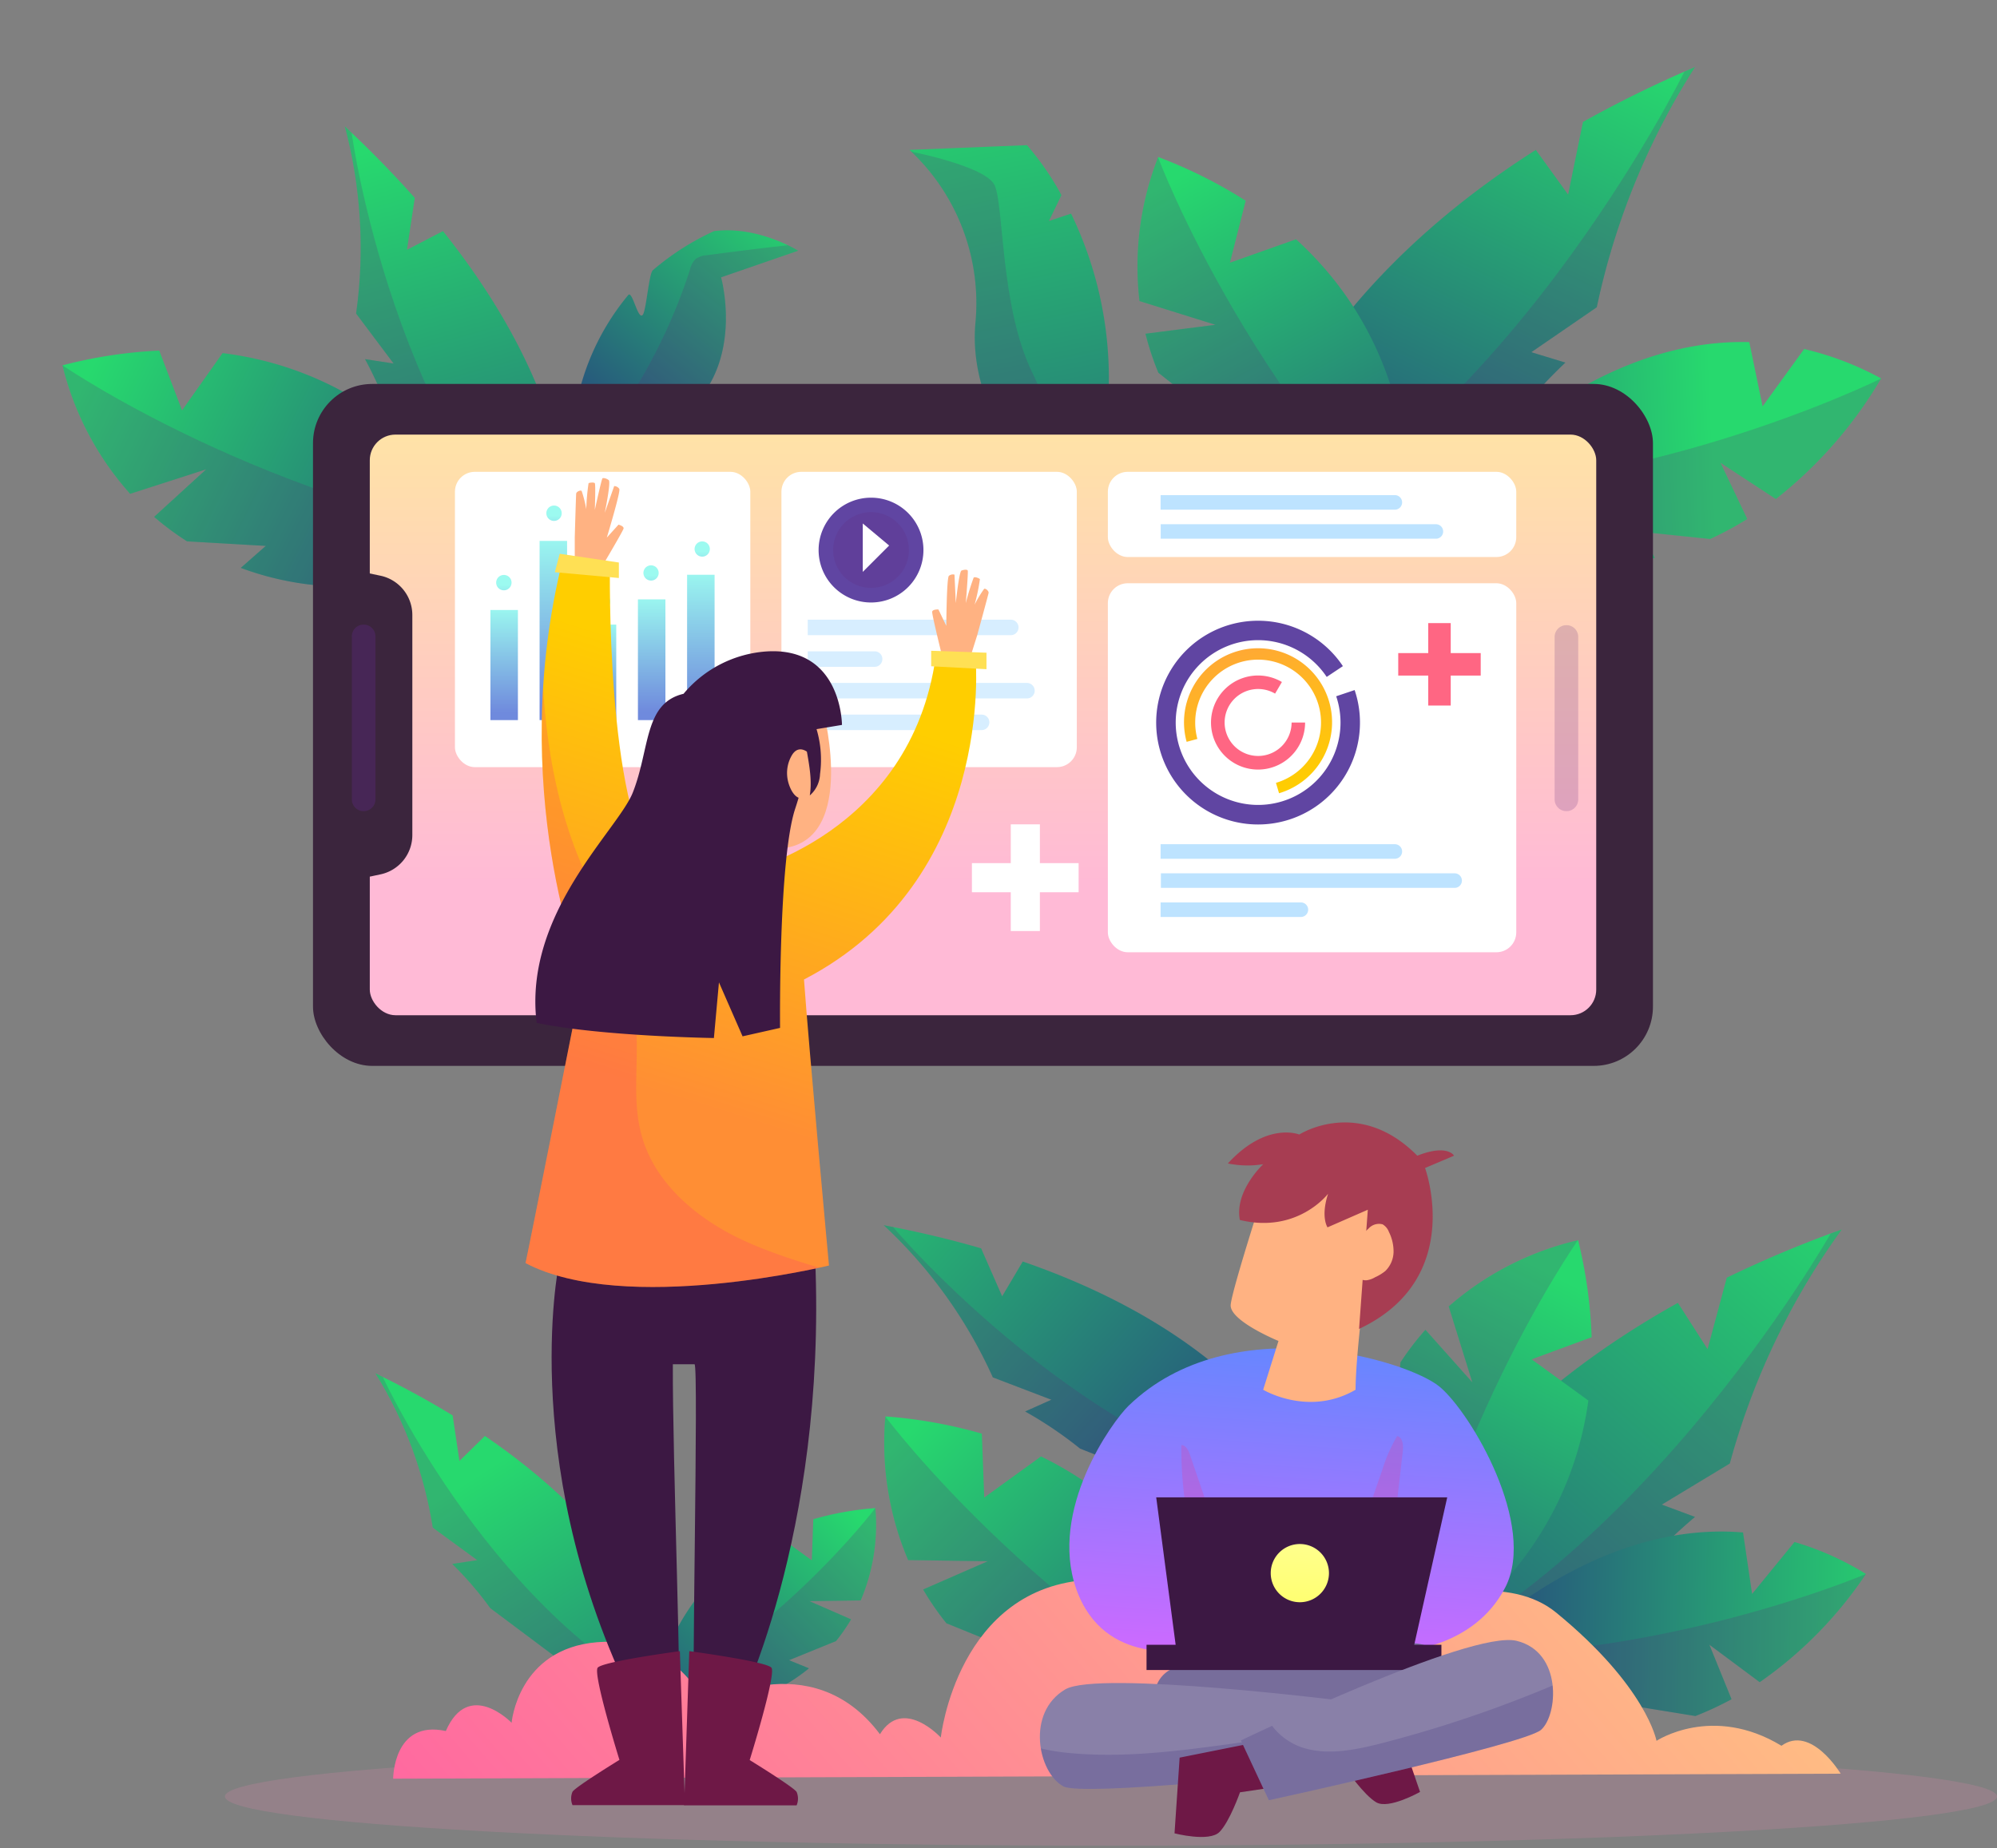 <svg xmlns="http://www.w3.org/2000/svg" xmlns:xlink="http://www.w3.org/1999/xlink" viewBox="0 0 319.65 295.93"><rect x="0" y="0" width="319.65" height="295.93" fill="#808080" stroke="none"/><defs><linearGradient id="a" x1="255.73" y1="5.02" x2="220.8" y2="77.22" gradientUnits="userSpaceOnUse"><stop offset="0" stop-color="#27d96e"/><stop offset="1" stop-color="#275a7c"/></linearGradient><linearGradient id="b" x1="-5021.39" y1="-1181.19" x2="-5076.25" y2="-1119.09" gradientTransform="matrix(-0.9, -0.44, -0.44, 0.9, -4970.91, -1124.62)" xlink:href="#a"/><linearGradient id="c" x1="144.68" y1="230.02" x2="194.38" y2="279.73" xlink:href="#a"/><linearGradient id="d" x1="-5568.6" y1="243.54" x2="-5536.63" y2="275.52" gradientTransform="matrix(-1, 0, 0, 1, -5430.4, 0)" xlink:href="#a"/><linearGradient id="e" x1="-1720.05" y1="-2472.64" x2="-1670.35" y2="-2422.94" gradientTransform="matrix(0.31, 0.95, -0.95, 0.31, -1565.99, 2605.23)" xlink:href="#a"/><linearGradient id="f" x1="-5606.82" y1="-1542.96" x2="-5554.22" y2="-1490.36" gradientTransform="matrix(-0.59, -0.45, -0.61, 0.78, -3942.18, -1085.28)" xlink:href="#a"/><linearGradient id="g" x1="209.62" y1="207.97" x2="205.1" y2="270.46" gradientUnits="userSpaceOnUse"><stop offset="0" stop-color="#568bff"/><stop offset="1" stop-color="#d667ff"/></linearGradient><linearGradient id="h" x1="102.52" y1="174.12" x2="122.93" y2="109.42" gradientUnits="userSpaceOnUse"><stop offset="0" stop-color="#ff8e34"/><stop offset="1" stop-color="#ffce00"/></linearGradient><linearGradient id="i" x1="-141.47" y1="947.61" x2="-91.77" y2="997.31" gradientTransform="translate(-157.35 -882.13) rotate(-18.78)" xlink:href="#a"/><linearGradient id="j" x1="-91.07" y1="-587.4" x2="-41.37" y2="-537.7" gradientTransform="translate(109.25 618.36) rotate(16.36)" xlink:href="#a"/><linearGradient id="k" x1="-5585.53" y1="-1556.98" x2="-5529.99" y2="-1501.45" gradientTransform="matrix(-0.61, -0.42, -0.56, 0.82, -4005.3, -1007.59)" xlink:href="#a"/><linearGradient id="l" x1="155.33" y1="8.73" x2="174.15" y2="101.32" xlink:href="#a"/><linearGradient id="m" x1="125.5" y1="31.61" x2="98.48" y2="65.15" xlink:href="#a"/><linearGradient id="n" x1="296.01" y1="190.58" x2="223.15" y2="273.04" xlink:href="#a"/><linearGradient id="o" x1="-5337.37" y1="490.26" x2="-5392.22" y2="552.35" gradientTransform="matrix(-0.99, 0.11, 0.11, 0.99, -5216.65, 287.55)" xlink:href="#a"/><linearGradient id="p" x1="-5231.01" y1="-237.63" x2="-5279.24" y2="-183.04" gradientTransform="matrix(-0.99, -0.16, -0.16, 0.99, -5141.44, -364.8)" xlink:href="#a"/><clipPath id="r"><path d="M245.11,56.39l10.48-7.2a115.58,115.58,0,0,1,15.72-38.45,185.09,185.09,0,0,0-17.93,8.78L251,31.15,245.83,24c-52.41,33.32-50.74,77.13-50.74,77.13l46.19-32.67a83.89,83.89,0,0,1,9.28-10.41Z" style="fill:url(#a)"/></clipPath><clipPath id="t"><path d="M63,58.2l-6-8A75.87,75.87,0,0,0,55.2,20.24c4.18,3.9,7.89,7.72,11.19,11.45L65.14,40l5.76-3c30.72,38.43,18,66.22,18,66.22l-26.21-36a64.36,64.36,0,0,0-4.26-9.72Z" style="fill:url(#b)"/></clipPath><clipPath id="v"><path d="M35.63,56.53,29.14,65.7l-3.65-9.57A74.91,74.91,0,0,0,10,58.49,47.88,47.88,0,0,0,20.83,79.06L33,75.14l-8.33,7.61a44.69,44.69,0,0,0,5.27,3.92l12.6.73-4,3.52c14.07,5.25,29.87,3.45,39.95-4.17C78.41,86.75,66.11,60.34,35.63,56.53Z" style="fill:url(#i)"/></clipPath><clipPath id="x"><path d="M207.45,38.31l-10.58,3.75,2.52-9.92a75.31,75.31,0,0,0-14-7,48,48,0,0,0-3,23.06L194.55,52l-11.2,1.43a44.7,44.7,0,0,0,2.06,6.24l9.88,7.85-5.32.55c8.49,12.4,22.45,20,35.07,19.58C225,87.63,230.19,59,207.45,38.31Z" style="fill:url(#j)"/></clipPath><clipPath id="z"><path d="M280,54.77l2.13,10.29,6.65-9.18a48.76,48.76,0,0,1,12.32,4.71,68.92,68.92,0,0,1-16.85,19.3l-8.86-5.8,4.28,9a52.15,52.15,0,0,1-5.94,3.2l-11-1.14,2.14,4.17c-13.93,3.24-26.7-1-32.46-10.21C232.43,79.09,252.67,54.08,280,54.77Z" style="fill:url(#k)"/></clipPath><clipPath id="ab"><path d="M171.44,34.2l-3.54,1.18,2-4.14a44.72,44.72,0,0,0-5.52-8L145.58,24a33.49,33.49,0,0,1,10.54,27.85c-1.51,18.07,16.56,32.37,16.56,32.37A60.5,60.5,0,0,0,171.44,34.2Z" style="fill:url(#l)"/></clipPath><clipPath id="ad"><path d="M91.65,69.24a39,39,0,0,1,8.91-22c.66-.79,1.53,4,2.3,3.19.57-.55,1-6.63,1.64-7.17A41.64,41.64,0,0,1,114.3,37c7-.9,13.46,3.14,13.46,3.14l-12.34,4.26s5.16,18.39-11.21,24.89S91.65,69.24,91.65,69.24Z" style="fill:url(#m)"/></clipPath><linearGradient id="ae" x1="157.34" y1="37.73" x2="157.34" y2="141.55" gradientUnits="userSpaceOnUse"><stop offset="0" stop-color="#fff492"/><stop offset="1" stop-color="#ffbad6"/></linearGradient><linearGradient id="af" x1="80.7" y1="114.09" x2="80.7" y2="96.88" gradientUnits="userSpaceOnUse"><stop offset="0" stop-color="#6f8add"/><stop offset="1" stop-color="#9cfaf0"/></linearGradient><linearGradient id="ag" x1="88.57" y1="113.33" x2="88.57" y2="85.34" xlink:href="#af"/><linearGradient id="ah" x1="96.44" y1="114.25" x2="96.44" y2="99.33" xlink:href="#af"/><linearGradient id="ai" x1="104.31" y1="113.97" x2="104.31" y2="95.11" xlink:href="#af"/><linearGradient id="aj" x1="112.18" y1="113.7" x2="112.18" y2="91" xlink:href="#af"/><linearGradient id="ak" x1="80.66" y1="101.62" x2="80.66" y2="93.64" xlink:href="#af"/><linearGradient id="al" x1="88.68" y1="90.51" x2="88.68" y2="82.52" xlink:href="#af"/><linearGradient id="am" x1="96.45" y1="104.65" x2="96.45" y2="96.67" xlink:href="#af"/><linearGradient id="an" x1="104.21" y1="100.08" x2="104.21" y2="92.09" xlink:href="#af"/><linearGradient id="ao" x1="112.4" y1="96.25" x2="112.4" y2="88.27" xlink:href="#af"/><linearGradient id="ap" x1="-1804.75" y1="-2591.55" x2="-1781.06" y2="-2591.55" gradientTransform="translate(-1776.78 2568.66) rotate(73.56)" gradientUnits="userSpaceOnUse"><stop offset="0" stop-color="#ffa934"/><stop offset="1" stop-color="#ffce00"/></linearGradient><clipPath id="ar"><path d="M266,240.89l10.88-6.58a115.61,115.61,0,0,1,17.92-37.47,184.35,184.35,0,0,0-18.4,7.72L273.32,216l-4.75-7.41c-54.25,30.22-55.12,74.06-55.12,74.06l48-29.94a82.14,82.14,0,0,1,9.86-9.85Z" style="fill:url(#n)"/></clipPath><clipPath id="at"><path d="M168.29,224.1l-9.37-3.58a75.83,75.83,0,0,0-17.46-24.36c5.62,1.06,10.79,2.31,15.58,3.7l3.37,7.68,3.3-5.57c46.5,16.07,50.57,46.38,50.57,46.38l-41.4-16.43a63.15,63.15,0,0,0-8.79-5.94Z" style="fill:url(#o)"/></clipPath><clipPath id="av"><path d="M76.39,249.78l-7.12-5.21a66.46,66.46,0,0,0-9.18-24.7c4.52,2.2,8.62,4.45,12.36,6.74l1.09,7.29,4.08-4c35.73,24.39,32.17,51,32.17,51L78.48,257.47a55.06,55.06,0,0,0-6.09-7.08Z" style="fill:url(#p)"/></clipPath><clipPath id="ax"><path d="M166.63,233.18l-9.09,6.58-.38-10.23a76,76,0,0,0-15.44-2.76,48,48,0,0,0,3.64,23l12.74.19-10.34,4.52a43.92,43.92,0,0,0,3.73,5.41l11.69,4.75-5,2c11.64,9.5,27.17,12.88,39.17,8.92C197.4,275.56,194.26,246.59,166.63,233.18Z" style="fill:url(#c)"/></clipPath><clipPath id="az"><path d="M124.09,245.57l5.85,4.24.24-6.58a48.76,48.76,0,0,1,9.93-1.78,30.94,30.94,0,0,1-2.34,14.78l-8.2.12,6.66,2.91a29.46,29.46,0,0,1-2.41,3.48l-7.52,3.06,3.19,1.3c-7.49,6.11-17.48,8.29-25.2,5.74C104.29,272.84,106.31,254.2,124.09,245.57Z" style="fill:url(#d)"/></clipPath><clipPath id="bb"><path d="M254.24,224.23l-9.08-6.6,9.61-3.54a75.72,75.72,0,0,0-2.17-15.53,47.89,47.89,0,0,0-20.71,10.6l3.78,12.16-7.51-8.42a44,44,0,0,0-4,5.23l-.89,12.58-3.46-4.07c-5.42,14-3.81,29.83,3.68,40C223.51,266.64,250.07,254.66,254.24,224.23Z" style="fill:url(#e)"/></clipPath><clipPath id="bd"><path d="M279,245.35l1.45,9.84,6.79-8.31A46.34,46.34,0,0,1,298.67,252a65.39,65.39,0,0,1-17,17.32l-8.06-6,3.55,8.73a50.76,50.76,0,0,1-5.79,2.69l-10.34-1.68,1.79,4.07c-13.34,2.29-25.19-2.38-30.13-11.44C232.71,265.73,253.22,243.19,279,245.35Z" style="fill:url(#f)"/></clipPath><linearGradient id="be" x1="101.29" y1="349.41" x2="252.2" y2="218.53" gradientUnits="userSpaceOnUse"><stop offset="0" stop-color="#ff63a2"/><stop offset="1" stop-color="#ffc082"/></linearGradient><clipPath id="bg"><path d="M180.65,225.06c-2.65,2.55-12.82,16.71-8.38,29.34s18,9.64,18,9.64l33.81.34s11.73-.31,16.85-10.21-5.43-27.9-10.48-32.14S197.08,209.18,180.65,225.06Z" style="fill:url(#g)"/></clipPath><linearGradient id="bh" x1="208.5" y1="245.73" x2="207.66" y2="257.38" gradientUnits="userSpaceOnUse"><stop offset="0" stop-color="#ffff90"/><stop offset="1" stop-color="#ffff6f"/></linearGradient><clipPath id="bi"><path d="M215.52,272.37s-39.76-5-45-1.9c-6.34,3.73-4.35,13.35-.31,15.53,3.06,1.64,38.5-2.18,38.5-2.18Z" style="fill:#8980a8"/></clipPath><clipPath id="bj"><path d="M198.63,278.65s36.73-17.76,44.13-15.95,6.61,11.94,3.88,14.27-43.54,11.25-43.54,11.25Z" style="fill:#8980a8"/></clipPath><clipPath id="bl"><path d="M97.63,90.33s-.71,39,7.57,48.58c5.94,1.42,13.53.79,13.53.79s27.08-6,31.06-34.64l6.37.4s3.19,35.44-27.47,51.36c.8,11.15,4,45.79,4,45.79s-32.65,8-48.58-.39c0,.39,9.16-45.79,9.16-45.79s-12.34-30.26-3.18-66.9C93.65,89.93,97.63,90.33,97.63,90.33Z" style="fill:url(#h)"/></clipPath></defs><title>Middel 1</title><g style="isolation:isolate"><path d="M245.11,56.39l10.48-7.2a115.58,115.58,0,0,1,15.72-38.45,185.09,185.09,0,0,0-17.93,8.78L251,31.15,245.83,24c-52.41,33.32-50.74,77.13-50.74,77.13l46.19-32.67a83.89,83.89,0,0,1,9.28-10.41Z" style="fill:url(#a)"/><g style="clip-path:url(#r)"><path d="M280.86,0,269.65,11.4s-29.8,60.69-74.37,77.93c52.82-.87,64.93-6.66,64.93-6.66Z" style="fill:#5b2a7c;opacity:0.2;mix-blend-mode:multiply"/></g><path d="M63,58.2l-6-8A75.87,75.87,0,0,0,55.2,20.24c4.18,3.9,7.89,7.72,11.19,11.45L65.14,40l5.76-3c30.72,38.43,18,66.22,18,66.22l-26.21-36a64.36,64.36,0,0,0-4.26-9.72Z" style="fill:url(#b)"/><g style="clip-path:url(#t)"><path d="M50.82,10.22l5.46,11S62.79,70,91.83,95.55C52.28,78,44.68,70.33,44.68,70.33Z" style="fill:#5b2a7c;opacity:0.2;mix-blend-mode:multiply"/></g><path d="M35.63,56.53,29.14,65.7l-3.65-9.57A74.91,74.91,0,0,0,10,58.49,47.88,47.88,0,0,0,20.83,79.06L33,75.14l-8.33,7.61a44.69,44.69,0,0,0,5.27,3.92l12.6.73-4,3.52c14.07,5.25,29.87,3.45,39.95-4.17C78.41,86.75,66.11,60.34,35.63,56.53Z" style="fill:url(#i)"/><g style="clip-path:url(#v)"><path d="M3.66,45.13,10,58.49S46.58,83.63,94.11,88.34c-.28,11.43-33.63,20.39-33.63,20.39L14.33,97.58,0,60.69Z" style="fill:#5b2a7c;opacity:0.2;mix-blend-mode:multiply"/></g><path d="M207.45,38.31l-10.58,3.75,2.52-9.92a75.31,75.31,0,0,0-14-7,48,48,0,0,0-3,23.06L194.55,52l-11.2,1.43a44.7,44.7,0,0,0,2.06,6.24l9.88,7.85-5.32.55c8.49,12.4,22.45,20,35.07,19.58C225,87.63,230.19,59,207.45,38.31Z" style="fill:url(#j)"/><g style="clip-path:url(#x)"><path d="M187.86,10.58l-2.51,14.57S200.81,66.76,237,98c-6.82,9.18-39.24-2.69-39.24-2.69L166.41,59.61l9.51-38.41Z" style="fill:#5b2a7c;opacity:0.2;mix-blend-mode:multiply"/></g><path d="M280,54.77l2.13,10.29,6.65-9.18a48.76,48.76,0,0,1,12.32,4.71,68.92,68.92,0,0,1-16.85,19.3l-8.86-5.8,4.28,9a52.15,52.15,0,0,1-5.94,3.2l-11-1.14,2.14,4.17c-13.93,3.24-26.7-1-32.46-10.21C232.43,79.09,252.67,54.08,280,54.77Z" style="fill:url(#k)"/><g style="clip-path:url(#z)"><path d="M311.45,48,301.12,60.59s-40.45,20.09-82.65,17.77c-4,11.67,21.08,25.76,21.08,25.76L283,99.68l25.85-35.35Z" style="fill:#5b2a7c;opacity:0.2;mix-blend-mode:multiply"/></g><path d="M171.44,34.2l-3.54,1.18,2-4.14a44.72,44.72,0,0,0-5.52-8L145.58,24a33.49,33.49,0,0,1,10.54,27.85c-1.51,18.07,16.56,32.37,16.56,32.37A60.5,60.5,0,0,0,171.44,34.2Z" style="fill:url(#l)"/><g style="clip-path:url(#ab)"><path d="M137.17,21.48l9.2,2.91s11.21,2.24,12.78,5.16.9,19.51,6.06,30.05,7.85,26.46,7.85,26.46l-17.5-7.4Z" style="fill:#5b2a7c;opacity:0.2;mix-blend-mode:multiply"/></g><path d="M91.65,69.24a39,39,0,0,1,8.91-22c.66-.79,1.53,4,2.3,3.19.57-.55,1-6.63,1.64-7.17A41.64,41.64,0,0,1,114.3,37c7-.9,13.46,3.14,13.46,3.14l-12.34,4.26s5.16,18.39-11.21,24.89S91.65,69.24,91.65,69.24Z" style="fill:url(#m)"/><g style="clip-path:url(#ad)"><path d="M89.85,77.52a88.54,88.54,0,0,0,20.59-34.35,3.51,3.51,0,0,1,.91-1.71,3.49,3.49,0,0,1,1.82-.6q12-1.62,24-2.71c-9.85,8.77-15.62,21.16-20.53,33.4a9.25,9.25,0,0,1-2.13,3.59,8.5,8.5,0,0,1-3.14,1.52A89.12,89.12,0,0,1,93,80.44" style="fill:#5b2a7c;opacity:0.2;mix-blend-mode:multiply"/></g><rect x="50.1" y="61.47" width="214.48" height="109.18" rx="9.48" style="fill:#3b253d"/><rect x="59.19" y="69.58" width="196.31" height="92.96" rx="4.11" style="fill:url(#ae)"/><path d="M60.84,140l-8.24,1.73V90.43l8.24,1.73A6.43,6.43,0,0,1,66,98.46v35.19A6.43,6.43,0,0,1,60.84,140Z" style="fill:#3b253d"/><path d="M58.21,129.87h0A1.88,1.88,0,0,1,56.32,128v-26A1.88,1.88,0,0,1,58.21,100h0a1.89,1.89,0,0,1,1.89,1.89V128A1.89,1.89,0,0,1,58.21,129.87Z" style="fill:#5b2a7c;opacity:0.4;mix-blend-mode:multiply"/><path d="M250.73,129.87h0a1.89,1.89,0,0,1-1.89-1.89v-26a1.89,1.89,0,0,1,1.89-1.89h0a1.88,1.88,0,0,1,1.89,1.89V128A1.88,1.88,0,0,1,250.73,129.87Z" style="fill:#5b2a7c;opacity:0.2;mix-blend-mode:multiply"/><rect x="177.33" y="93.38" width="65.37" height="59.08" rx="3.18" style="fill:#fff"/><rect x="161.79" y="131.98" width="4.66" height="17.08" style="fill:#fff"/><rect x="161.79" y="131.98" width="4.66" height="17.08" transform="translate(304.63 -23.6) rotate(90)" style="fill:#fff"/><rect x="228.61" y="99.76" width="3.6" height="13.2" style="fill:#ff6683"/><rect x="223.81" y="104.56" width="13.2" height="3.6" style="fill:#ff6683"/><rect x="72.82" y="75.54" width="47.28" height="47.28" rx="3.18" style="fill:#fff"/><rect x="125.08" y="75.54" width="47.28" height="47.28" rx="3.18" style="fill:#fff"/><rect x="177.33" y="75.54" width="65.37" height="13.64" rx="3.18" style="fill:#fff"/><rect x="78.5" y="97.66" width="4.4" height="17.63" style="fill:url(#af)"/><rect x="86.37" y="86.6" width="4.4" height="28.69" style="fill:url(#ag)"/><rect x="94.24" y="100" width="4.4" height="15.29" style="fill:url(#ah)"/><rect x="102.11" y="95.96" width="4.4" height="19.33" style="fill:url(#ai)"/><rect x="109.98" y="92.02" width="4.4" height="23.26" style="fill:url(#aj)"/><path d="M81.88,93.27a1.23,1.23,0,1,1-1.23-1.22A1.22,1.22,0,0,1,81.88,93.27Z" style="fill:url(#ak)"/><path d="M89.91,82.16a1.23,1.23,0,1,1-1.23-1.22A1.23,1.23,0,0,1,89.91,82.16Z" style="fill:url(#al)"/><path d="M97.67,96.3a1.23,1.23,0,1,1-1.22-1.22A1.22,1.22,0,0,1,97.67,96.3Z" style="fill:url(#am)"/><path d="M105.43,91.73a1.22,1.22,0,1,1-1.22-1.22A1.22,1.22,0,0,1,105.43,91.73Z" style="fill:url(#an)"/><path d="M113.62,87.9a1.22,1.22,0,1,1-1.22-1.22A1.22,1.22,0,0,1,113.62,87.9Z" style="fill:url(#ao)"/><path d="M147.81,88.06a8.39,8.39,0,1,1-8.38-8.38A8.38,8.38,0,0,1,147.81,88.06Z" style="fill:#6045a2"/><path d="M145.48,88.06a6.06,6.06,0,1,1-6-6.06A6.05,6.05,0,0,1,145.48,88.06Z" style="fill:#632a7c;opacity:0.2;mix-blend-mode:multiply"/><polygon points="138.1 83.81 138.1 91.56 142.32 87.34 138.1 83.81" style="fill:#fff"/><path d="M161.79,101.69h-32.5V99.21h32.5a1.24,1.24,0,0,1,1.24,1.24h0A1.23,1.23,0,0,1,161.79,101.69Z" style="fill:#bde3ff;opacity:0.6"/><path d="M140,106.76H129.29v-2.48H140a1.23,1.23,0,0,1,1.24,1.24h0A1.24,1.24,0,0,1,140,106.76Z" style="fill:#bde3ff;opacity:0.6"/><path d="M164.37,111.82H129.29v-2.48h35.08a1.25,1.25,0,0,1,1.25,1.24h0A1.24,1.24,0,0,1,164.37,111.82Z" style="fill:#bde3ff;opacity:0.6"/><path d="M157.12,116.89H129.29v-2.48h27.83a1.23,1.23,0,0,1,1.24,1.24h0A1.24,1.24,0,0,1,157.12,116.89Z" style="fill:#bde3ff;opacity:0.6"/><path d="M201.38,115.68l15.45-5.2a16.31,16.31,0,1,1-1.88-3.83Z" style="fill:#6045a2"/><path d="M214.57,115.68a13.19,13.19,0,1,1-13.19-13.19A13.2,13.2,0,0,1,214.57,115.68Z" style="fill:#fff"/><path d="M201.38,115.67l-11.44,3.1A11.85,11.85,0,1,1,204.73,127Z" style="fill:url(#ap)"/><path d="M211.45,115.68a10.07,10.07,0,1,1-10.07-10.07A10.07,10.07,0,0,1,211.45,115.68Z" style="fill:#fff"/><path d="M201.38,115.68h7.52a7.53,7.53,0,1,1-3.71-6.49Z" style="fill:#ff6683"/><path d="M206.74,115.68a5.36,5.36,0,1,1-5.36-5.37A5.36,5.36,0,0,1,206.74,115.68Z" style="fill:#fff"/><path d="M223.27,137.49h-37.5v-2.33h37.5a1.16,1.16,0,0,1,1.16,1.17h0A1.16,1.16,0,0,1,223.27,137.49Z" style="fill:#bde3ff"/><path d="M223.27,81.6h-37.5V79.27h37.5a1.16,1.16,0,0,1,1.16,1.16h0A1.16,1.16,0,0,1,223.27,81.6Z" style="fill:#bde3ff"/><path d="M229.79,86.25h-44V83.93h44A1.16,1.16,0,0,1,231,85.09h0A1.16,1.16,0,0,1,229.79,86.25Z" style="fill:#bde3ff"/><path d="M232.82,142.15h-47v-2.33h47A1.16,1.16,0,0,1,234,141h0A1.16,1.16,0,0,1,232.82,142.15Z" style="fill:#bde3ff"/><path d="M208.22,146.81H185.77v-2.33h22.45a1.16,1.16,0,0,1,1.17,1.16h0A1.17,1.17,0,0,1,208.22,146.81Z" style="fill:#bde3ff"/><path d="M319.65,287.62c0,4.35-63.5,7.87-141.84,7.87S36,292,36,287.62s63.51-7.88,141.84-7.88S319.65,283.27,319.65,287.62Z" style="fill:#e887b0;opacity:0.2;mix-blend-mode:multiply"/><path d="M266,240.89l10.88-6.58a115.61,115.61,0,0,1,17.92-37.47,184.35,184.35,0,0,0-18.4,7.72L273.32,216l-4.75-7.41c-54.25,30.22-55.12,74.06-55.12,74.06l48-29.94a82.14,82.14,0,0,1,9.86-9.85Z" style="fill:url(#n)"/><g style="clip-path:url(#ar)"><path d="M304.94,186.67,293.08,197.4s-33.26,58.86-78.75,73.48c52.77,2.21,65.2-2.88,65.2-2.88Z" style="fill:#5b2a7c;opacity:0.2;mix-blend-mode:multiply"/></g><path d="M168.29,224.1l-9.37-3.58a75.83,75.83,0,0,0-17.46-24.36c5.62,1.06,10.79,2.31,15.58,3.7l3.37,7.68,3.3-5.57c46.5,16.07,50.57,46.38,50.57,46.38l-41.4-16.43a63.15,63.15,0,0,0-8.79-5.94Z" style="fill:url(#o)"/><g style="clip-path:url(#at)"><path d="M132.4,190l10.48,6.37s31.6,37.8,69.78,43.85c-42.82,6.27-53.33,3.87-53.33,3.87Z" style="fill:#5b2a7c;opacity:0.2;mix-blend-mode:multiply"/></g><path d="M76.39,249.78l-7.12-5.21a66.46,66.46,0,0,0-9.18-24.7c4.52,2.2,8.62,4.45,12.36,6.74l1.09,7.29,4.08-4c35.73,24.39,32.17,51,32.17,51L78.48,257.47a55.06,55.06,0,0,0-6.09-7.08Z" style="fill:url(#p)"/><g style="clip-path:url(#av)"><path d="M53.83,212.57l7.42,7.83s18.06,39.37,49,53.33c-37.77-4.58-46.13-9.05-46.13-9.05Z" style="fill:#5b2a7c;opacity:0.2;mix-blend-mode:multiply"/></g><path d="M166.63,233.18l-9.09,6.58-.38-10.23a76,76,0,0,0-15.44-2.76,48,48,0,0,0,3.64,23l12.74.19-10.34,4.52a43.92,43.92,0,0,0,3.73,5.41l11.69,4.75-5,2c11.64,9.5,27.17,12.88,39.17,8.92C197.4,275.56,194.26,246.59,166.63,233.18Z" style="fill:url(#c)"/><g style="clip-path:url(#ax)"><path d="M140,212.09l1.69,14.68s26.55,35.58,70,55.35c-3.95,10.73-38.4,8.47-38.4,8.47l-40.1-25.41-1.69-39.54Z" style="fill:#5b2a7c;opacity:0.2;mix-blend-mode:multiply"/></g><path d="M124.09,245.57l5.85,4.24.24-6.58a48.76,48.76,0,0,1,9.93-1.78,30.94,30.94,0,0,1-2.34,14.78l-8.2.12,6.66,2.91a29.46,29.46,0,0,1-2.41,3.48l-7.52,3.06,3.19,1.3c-7.49,6.11-17.48,8.29-25.2,5.74C104.29,272.84,106.31,254.2,124.09,245.57Z" style="fill:url(#d)"/><g style="clip-path:url(#az)"><path d="M141.2,232l-1.09,9.44S123,264.34,95.06,277.06c2.54,6.9,24.7,5.45,24.7,5.45l25.8-16.35,1.09-25.43Z" style="fill:#5b2a7c;opacity:0.2;mix-blend-mode:multiply"/></g><path d="M254.24,224.23l-9.08-6.6,9.61-3.54a75.72,75.72,0,0,0-2.17-15.53,47.89,47.89,0,0,0-20.71,10.6l3.78,12.16-7.51-8.42a44,44,0,0,0-4,5.23l-.89,12.58-3.46-4.07c-5.42,14-3.81,29.83,3.68,40C223.51,266.64,250.07,254.66,254.24,224.23Z" style="fill:url(#e)"/><g style="clip-path:url(#bb)"><path d="M266,192.39l-13.43,6.17S227,234.84,221.73,282.32c-11.43-.42-20-33.87-20-33.87l11.71-46,37-13.89Z" style="fill:#5b2a7c;opacity:0.2;mix-blend-mode:multiply"/></g><path d="M279,245.35l1.45,9.84,6.79-8.31A46.34,46.34,0,0,1,298.67,252a65.39,65.39,0,0,1-17,17.32l-8.06-6,3.55,8.73a50.76,50.76,0,0,1-5.79,2.69l-10.34-1.68,1.79,4.07c-13.34,2.29-25.19-2.38-30.13-11.44C232.71,265.73,253.22,243.19,279,245.35Z" style="fill:url(#f)"/><g style="clip-path:url(#bd)"><path d="M309.14,240.64,298.67,252s-39.34,16.77-79.12,12.26c-4.41,10.81,18.52,25.51,18.52,25.51L279.35,288l26.39-32Z" style="fill:#5b2a7c;opacity:0.2;mix-blend-mode:multiply"/></g><path d="M62.93,284.77s0-9.47,8.43-7.63c3.68-8.43,10.53-1.32,10.53-1.32s1-11.84,13.68-12.9,17.38,10,17.38,10,16.85-10,27.9,4.73c3.69-6.05,9.74.53,9.74.53s2.64-24.22,24-25.27,25.27,15.53,25.27,15.53,34.75-22.11,49.23-10.26,16.06,20.53,16.06,20.53,8.93-5.92,20,.79c4.74-3.42,9.48,4.47,9.48,4.47Z" style="fill:url(#be)"/><path d="M180.65,225.06c-2.65,2.55-12.82,16.71-8.38,29.34s18,9.64,18,9.64l33.81.34s11.73-.31,16.85-10.21-5.43-27.9-10.48-32.14S197.08,209.18,180.65,225.06Z" style="fill:url(#g)"/><g style="clip-path:url(#bg)"><path d="M192.47,252.06a62,62,0,0,1-3.38-20.7c.74,0,1.14.85,1.38,1.54l3.88,11.38c.86,2.52,1.78,5.12,3.63,7,2.84,2.91,7.21,3.56,11.25,4.05a7,7,0,0,0,3.38-.14c1.89-.73,2.75-2.86,3.42-4.77q2.59-7.51,5.2-15a24.83,24.83,0,0,1,2.41-5.51c.92.24,1,1.5.9,2.44l-2.85,24.77" style="fill:#ff2a7c;opacity:0.2;mix-blend-mode:multiply"/></g><path d="M203.06,188.33s-5.85,18-6.07,20.57,7.65,5.79,7.65,5.79l-2.45,7.81s7.26,4.38,14.79,0c0-5.08,1.46-16.54,1.46-16.54a6.35,6.35,0,0,0,4.58-5.31c.67-4.44-.57-13.29-5.59-15.23S203.06,188.33,203.06,188.33Z" style="fill:#ffb282"/><path d="M212.58,191.12s-4.88,6.44-14.12,4.2c-.9-4.63,3.74-8.93,3.74-8.93a15.6,15.6,0,0,1-5.66-.12c6.22-6.78,11.43-4.63,11.43-4.63s9.5-6.11,18.89,3.39c4.86-1.92,5.88,0,5.88,0L228.1,187s6.52,17.73-10.56,25.76c.37-5.13,1.4-19.08,1.4-19.08l-6.45,2.82S211.36,194.87,212.58,191.12Z" style="fill:#a73d52"/><path d="M217.06,199.83a6.68,6.68,0,0,1,2-3.14,2.24,2.24,0,0,1,2.25-.67,2.36,2.36,0,0,1,1,1.2,7,7,0,0,1,.75,3.27,4.4,4.4,0,0,1-1.32,3,7.22,7.22,0,0,1-1.64,1,3.55,3.55,0,0,1-1.4.49,2,2,0,0,1-1.66-.79,2.48,2.48,0,0,1-.44-1.81" style="fill:#ffb282"/><path d="M199.5,263.94a23.24,23.24,0,0,0-11.95,3.27,4.76,4.76,0,0,0-2.42,2.62c-.4,1.6.78,3.18,2.12,4.14,3.95,2.84,9.26,2.55,14.1,2.15l29-2.42.24-5.46a5.34,5.34,0,0,0-.76-3.72,5.15,5.15,0,0,0-3.17-1.41,72.18,72.18,0,0,0-24.27-.26" style="fill:#776d9b"/><polygon points="185.07 239.73 188.18 263.33 183.52 263.33 183.52 267.37 230.72 267.37 230.72 263.33 226.37 263.33 231.65 239.73 185.07 239.73" style="fill:#3c1843"/><path d="M212.72,251.86a4.66,4.66,0,1,1-4.66-4.66A4.66,4.66,0,0,1,212.72,251.86Z" style="mix-blend-mode:soft-light;fill:url(#bh)"/><path d="M215.52,272.37s-39.76-5-45-1.9c-6.34,3.73-4.35,13.35-.31,15.53,3.06,1.64,38.5-2.18,38.5-2.18Z" style="fill:#8980a8"/><g style="clip-path:url(#bi)"><path d="M156,272.27c2.26,5.61,9,7.81,15.05,8.38,16.76,1.61,33.47-4,50.31-3.53,2.68.08,5.47.34,7.76,1.75a2.73,2.73,0,0,1,1.33,1.49c.27,1-.5,2-1.27,2.73-4.31,4-10.26,5.67-16,6.88A162,162,0,0,1,181,293.42c-5,0-10.09-.17-14.86-1.7s-9.23-4.52-11.62-8.92" style="fill:#322a7c;opacity:0.2;mix-blend-mode:multiply"/></g><path d="M200.11,279.14l-11.29,2.26L188,293.52s5.55,1.44,7.19-.21,3.29-6.36,3.29-6.36l5.55-.82Z" style="fill:#6e1846"/><path d="M211.87,276.15l11.49-.75,3.94,11.49s-5,2.83-7,1.67-4.83-5.3-4.83-5.3l-5.57.65Z" style="fill:#6e1846"/><path d="M198.63,278.65s36.73-17.76,44.13-15.95,6.61,11.94,3.88,14.27-43.54,11.25-43.54,11.25Z" style="fill:#8980a8"/><g style="clip-path:url(#bj)"><path d="M202.19,271.4c-.45,3.87,2.86,7.4,6.61,8.49s7.76.33,11.55-.59a197.35,197.35,0,0,0,28.54-9.6c1,4.85-1.54,9.89-5.22,13.19s-8.4,5.19-13.07,6.84c-15.71,5.57-33.4,9.22-48.77,2.78" style="fill:#322a7c;opacity:0.2;mix-blend-mode:multiply"/></g><path d="M131.83,114.05s5.71,21.83-7.8,21.83C121.33,119.94,131.83,114.05,131.83,114.05Z" style="fill:#ffb282"/><path d="M154.75,107l1.67-5.31s1.77-6.46,1.82-6.76-.46-.76-.71-.66A18.66,18.66,0,0,0,156,96.81a31.1,31.1,0,0,0,.85-4.09c-.15-.15-.75-.41-1-.25a41.52,41.52,0,0,0-1.26,4.09s.41-5,.31-5.21-.61-.15-1,0-.91,5.21-.91,5.21L152.78,92a1,1,0,0,0-.9.2c-.36.36-.41,8-.41,8l-1.26-2.62s-.91-.06-1,.35,1.92,8.43,1.92,8.43Z" style="fill:#ffb282"/><path d="M92,91.57l0-5.55s.19-6.7.23-7,.66-.59.87-.42a18.67,18.67,0,0,1,.74,2.92,34.13,34.13,0,0,1,.37-4.16c.19-.1.85-.17,1,0s0,4.28,0,4.28,1.09-5,1.23-5.07.62,0,1,.3-.64,5.24-.64,5.24l1.51-4.29a1,1,0,0,1,.82.46c.23.44-2,7.79-2,7.79L99,84s.88.21.81.62-4.29,7.5-4.29,7.5Z" style="fill:#ffb282"/><path d="M89.43,202.56s-6.83,33.54,13,72h6.13c.68,0-.94-41.36-.86-56.14h3.47c.7,0-.57,56.24,0,56.24h6.5s14.68-28.45,12.81-73.16C113,198.84,89.43,202.56,89.43,202.56Z" style="fill:#3c1843"/><path d="M97.63,90.33s-.71,39,7.57,48.58c5.94,1.42,13.53.79,13.53.79s27.08-6,31.06-34.64l6.37.4s3.19,35.44-27.47,51.36c.8,11.15,4,45.79,4,45.79s-32.65,8-48.58-.39c0,.39,9.16-45.79,9.16-45.79s-12.34-30.26-3.18-66.9C93.65,89.93,97.63,90.33,97.63,90.33Z" style="fill:url(#h)"/><g style="clip-path:url(#bl)"><path d="M87.13,88c-1,16.77-.76,34.11,5.63,49.66,2.18,5.31,5,10.35,6.88,15.79a44.29,44.29,0,0,1,2.27,12.7c.15,5.13-.59,10.37.71,15.33,2,7.82,8.84,13.58,16.14,17s15.32,5.09,22.91,7.88c1.78.65,3.87,1.88,3.68,3.77s-2.42,2.65-4.25,3l-18.29,3.78c-6.53,1.35-13.14,2.7-19.8,2.47s-13.5-2.21-18.38-6.75c-6.23-5.8-8.36-14.77-9-23.27a100.82,100.82,0,0,1,.78-21.47c1.58-11.2,4.86-22.29,4.16-33.58-.47-7.53-2.7-14.86-3.26-22.38s.89-15.79,6.45-20.89" style="fill:#ff2a7c;opacity:0.2;mix-blend-mode:multiply"/></g><path d="M108.82,264.35S96.47,266,95.67,267s3.48,14.76,3.48,14.76-7,4.3-7.51,5.1a2.74,2.74,0,0,0,0,2.15h18Z" style="fill:#6e1846"/><path d="M110.33,264.35S122.67,266,123.48,267,120,281.79,120,281.79s7,4.3,7.51,5.1a2.74,2.74,0,0,1,0,2.15h-18Z" style="fill:#6e1846"/><path d="M109.41,111.08c-6.35,1.5-5.35,8.76-8.11,15.78-2.34,6-17.56,19.34-15.4,36.9,10.27,2.16,28.37,2.43,28.37,2.43l.81-8.91,3.78,8.64,6-1.35s-.27-27,2.43-35.12S129.13,117,129.13,117l5.64-.94s0-12.57-12.13-11.76A19,19,0,0,0,109.41,111.08Z" style="fill:#3c1843"/><path d="M126.78,120.87a5.63,5.63,0,0,0-.69,4c.2,1.05,1,3.07,2.32,2.93,1.14-.11,2.32-1.93,2.62-2.94a4.07,4.07,0,0,0-.77-3.35C129.44,120.23,127.85,119.14,126.78,120.87Z" style="fill:#ffb282"/><path d="M128.62,115.87c.08,3.86,1.61,7.67,1,11.48a4.76,4.76,0,0,0,1.64-3.42,17.24,17.24,0,0,0-.71-7.68,8.61,8.61,0,0,0-1.35-2.71" style="fill:#3c1843"/><polygon points="89.59 88.66 88.81 91.61 99.06 92.54 99.06 90.06 89.59 88.66" style="fill:#ffe054"/><polygon points="149.05 104.19 149.05 106.67 157.9 107.14 157.9 104.5 149.05 104.19" style="fill:#ffe054"/></g></svg>